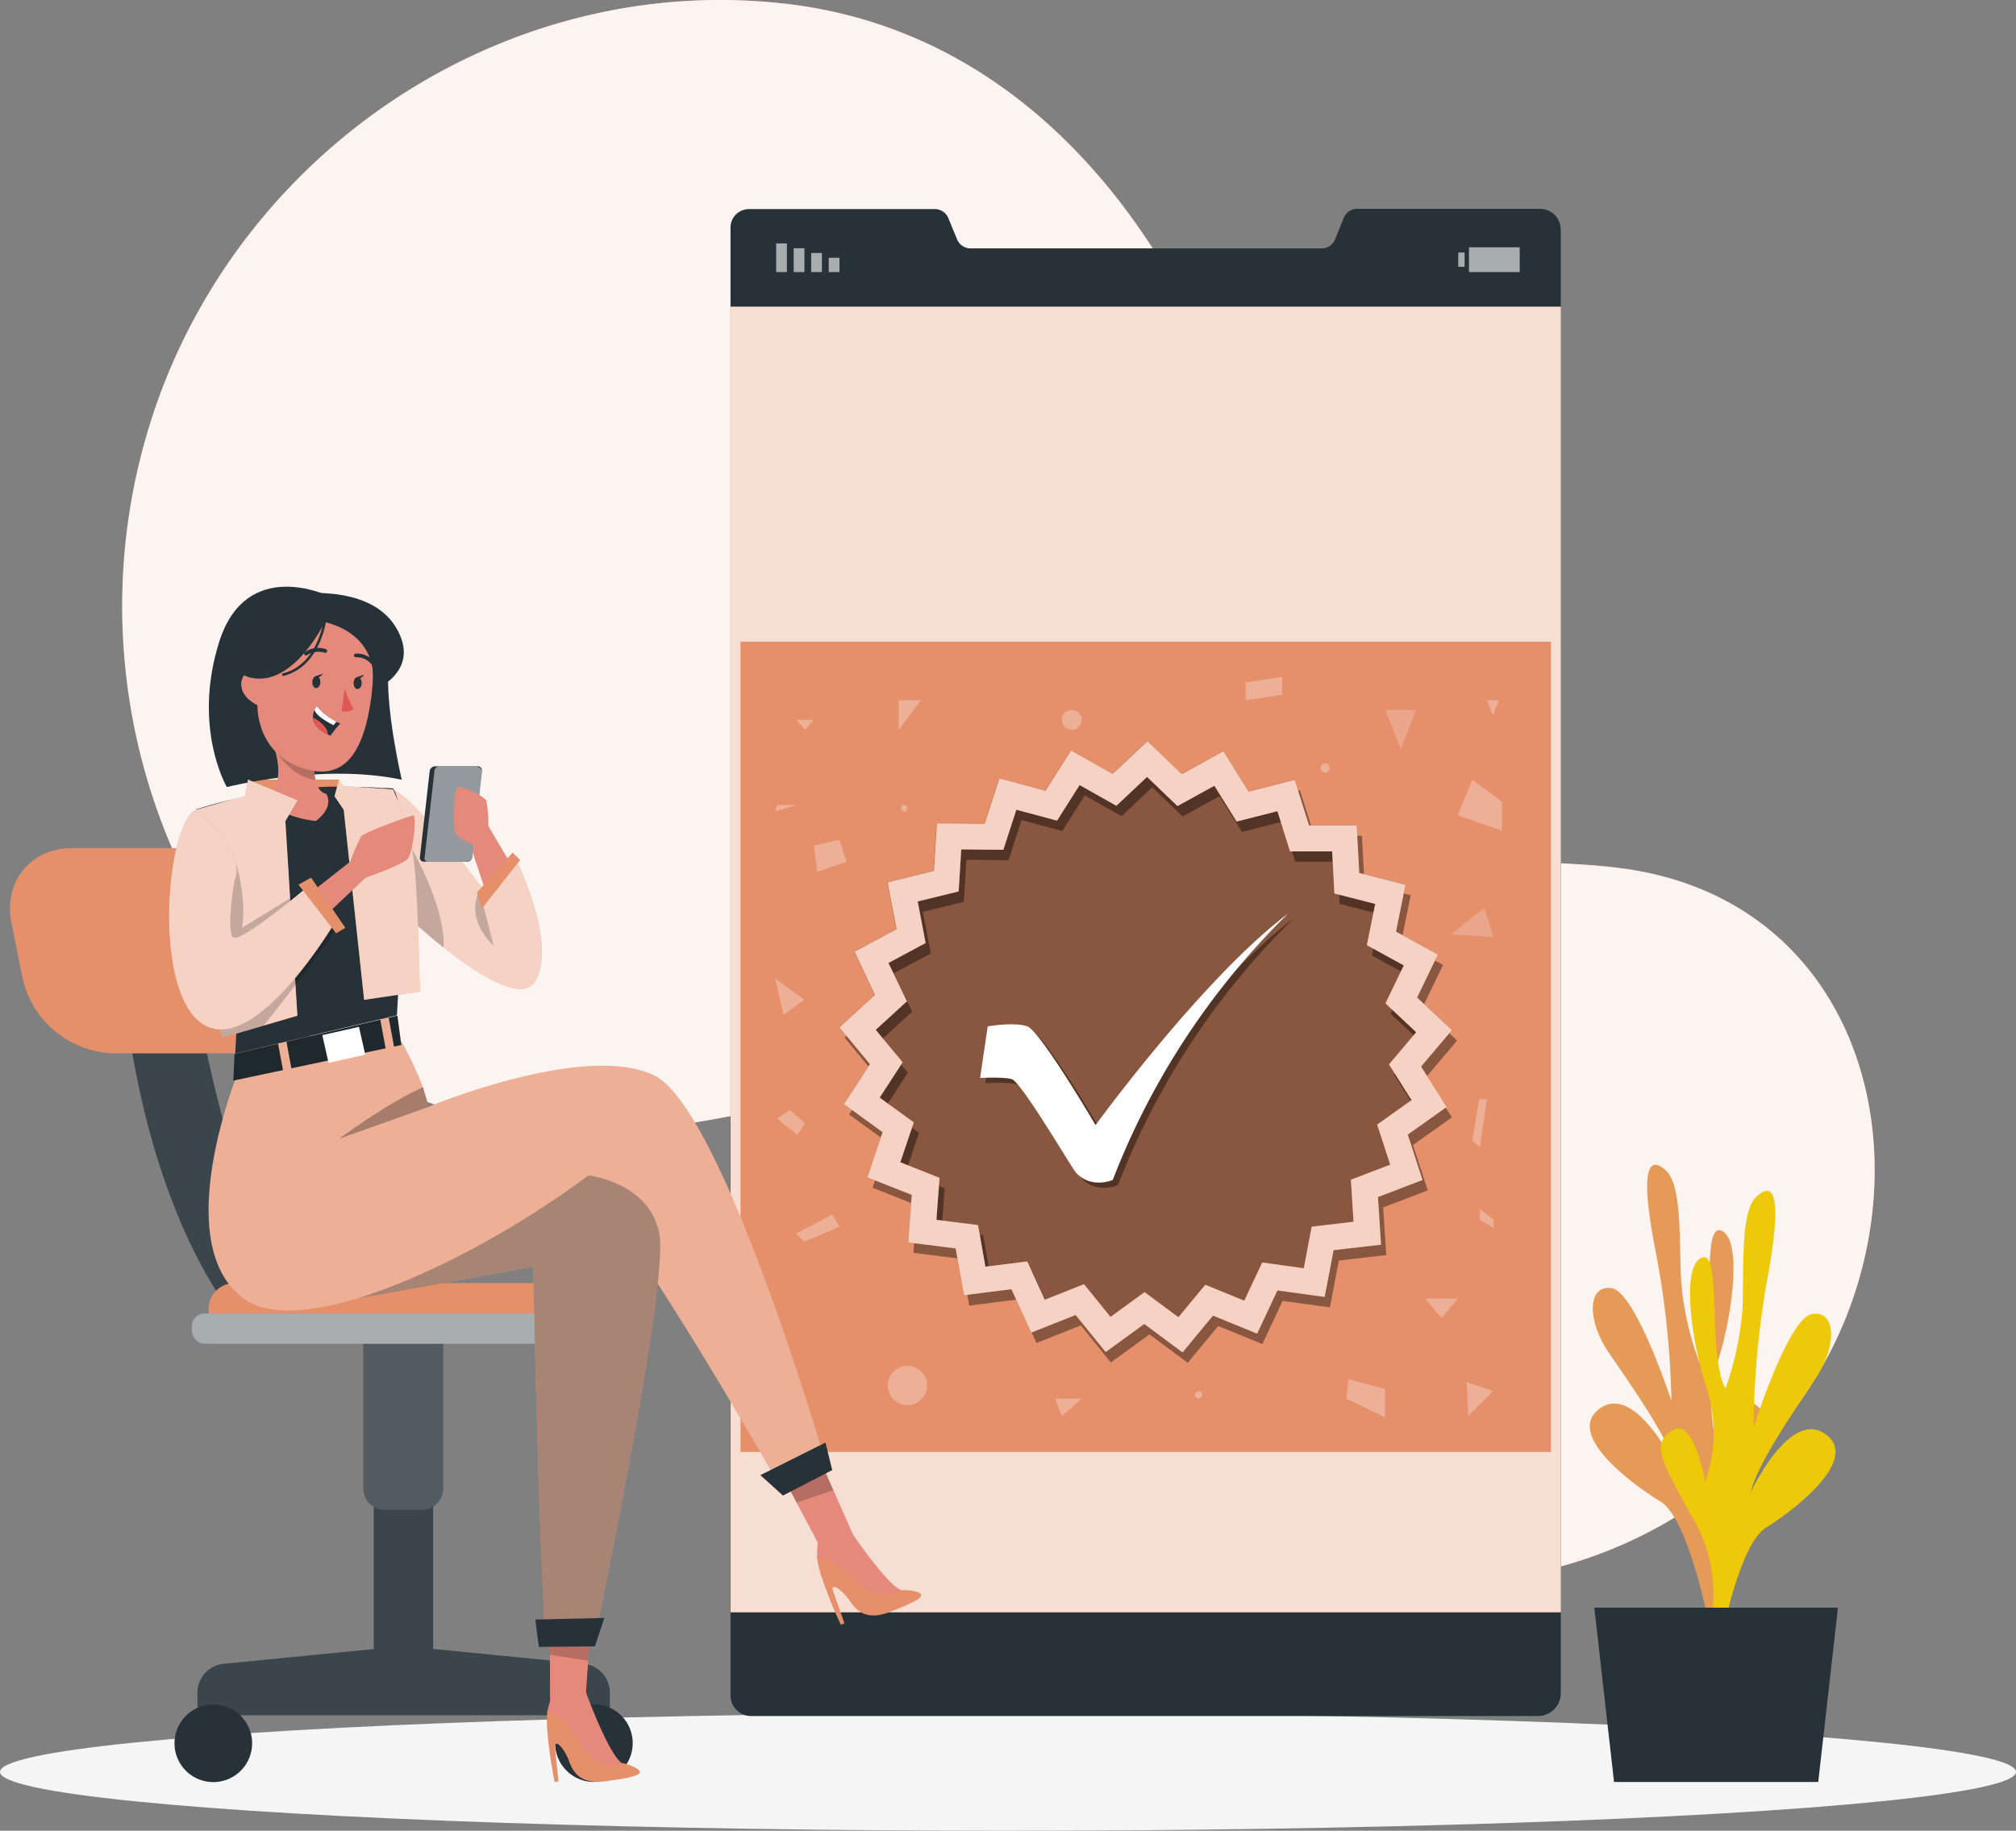 <svg xmlns="http://www.w3.org/2000/svg" width="329.985" height="299.716" viewBox="0 0 329.985 299.716">
  <rect x="0" y="0" width="329.985" height="299.716" fill="#808080" stroke="none"/>
  <g id="Group_409" data-name="Group 409" transform="translate(-50.007 -229.247)">
    <g id="Verified-rafiki" transform="translate(-6.103 153.896)">
      <g id="freepik--background-simple--inject-20" transform="translate(76.118 75.351)">
        <path id="Path_5252" data-name="Path 5252" d="M187.658,75.9c37.051,4.017,61.422,33.077,73.54,66.375,8.348,22.9,5.667,53.959,28.822,68.587,11.258,7.106,24.78,4.816,37.264,6.978,37.5,6.5,47.883,47.526,32,78.654-18.721,36.7-68.46,49.764-102.039,25.716-11.718-8.4-20.934-19.9-28.328-32.277-13.675-22.882-22.048-37.17-51.509-31.528-32.192,6.161-64.358-1.7-82.756-31.017a100.209,100.209,0,0,1-8.62-88.074C101.652,98.028,143.621,71.1,187.658,75.9Z" transform="translate(-79.622 -75.351)" fill="#e58f6b"/>
        <path id="Path_5253" data-name="Path 5253" d="M187.658,75.9c37.051,4.017,61.422,33.077,73.54,66.375,8.348,22.9,5.667,53.959,28.822,68.587,11.258,7.106,24.78,4.816,37.264,6.978,37.5,6.5,47.883,47.526,32,78.654-18.721,36.7-68.46,49.764-102.039,25.716-11.718-8.4-20.934-19.9-28.328-32.277-13.675-22.882-22.048-37.17-51.509-31.528-32.192,6.161-64.358-1.7-82.756-31.017a100.209,100.209,0,0,1-8.62-88.074C101.652,98.028,143.621,71.1,187.658,75.9Z" transform="translate(-79.622 -75.351)" fill="#fff" opacity="0.9"/>
      </g>
      <g id="freepik--Shadow--inject-20" transform="translate(56.11 355.801)">
        <ellipse id="freepik--path--inject-20" cx="164.993" cy="9.633" rx="164.993" ry="9.633" fill="#f5f5f5"/>
      </g>
      <g id="freepik--Device--inject-20" transform="translate(175.684 109.542)">
        <path id="Path_5254" data-name="Path 5254" d="M332.528,119.019v239.52a3.736,3.736,0,0,1-3.8,3.736h-128.7a3.353,3.353,0,0,1-3.4-3.4V118.713a3.021,3.021,0,0,1,2.91-3.14h30.592a2.374,2.374,0,0,1,2.17,1.523l1.4,3.4a2.374,2.374,0,0,0,2.178,1.506h57.533a2.357,2.357,0,0,0,2.17-1.481l1.4-3.463a2.383,2.383,0,0,1,2.17-1.532h30.073a3.4,3.4,0,0,1,3.293,3.489Z" transform="translate(-196.627 -115.53)" fill="#263238"/>
        <rect id="Rectangle_1287" data-name="Rectangle 1287" width="135.89" height="213.735" transform="translate(0.019 16.024)" fill="#e58f6b"/>
        <rect id="Rectangle_1288" data-name="Rectangle 1288" width="135.89" height="213.735" transform="translate(0.019 16.024)" fill="#fff" opacity="0.7" style="isolation: isolate"/>
        <rect id="Rectangle_1289" data-name="Rectangle 1289" width="1.761" height="2.34" transform="translate(17.83 10.348) rotate(180)" fill="#fff" opacity="0.6" style="isolation: isolate"/>
        <rect id="Rectangle_1290" data-name="Rectangle 1290" width="1.761" height="3.123" transform="translate(14.962 10.348) rotate(180)" fill="#fff" opacity="0.6" style="isolation: isolate"/>
        <rect id="Rectangle_1291" data-name="Rectangle 1291" width="1.761" height="3.906" transform="translate(12.095 10.348) rotate(180)" fill="#fff" opacity="0.6" style="isolation: isolate"/>
        <rect id="Rectangle_1292" data-name="Rectangle 1292" width="1.761" height="4.689" transform="translate(9.227 10.348) rotate(180)" fill="#fff" opacity="0.6" style="isolation: isolate"/>
        <rect id="Rectangle_1293" data-name="Rectangle 1293" width="1.038" height="2.34" transform="translate(119.12 7.148)" fill="#fff" opacity="0.6" style="isolation: isolate"/>
        <rect id="Rectangle_1294" data-name="Rectangle 1294" width="8.305" height="4.059" transform="translate(129.178 10.348) rotate(180)" fill="#fff" opacity="0.6" style="isolation: isolate"/>
        <rect id="Rectangle_1295" data-name="Rectangle 1295" width="132.648" height="132.648" transform="translate(1.636 70.859)" fill="#e58f6b"/>
        <g id="Group_384" data-name="Group 384" transform="translate(7.321 76.637)" opacity="0.3" style="isolation: isolate">
          <path id="Path_5261" data-name="Path 5261" d="M322.6,211.92h5.021l-2.51,6.51Z" transform="translate(-222.723 -206.533)" fill="#fff" opacity="0.7" style="isolation: isolate"/>
          <path id="Path_5262" data-name="Path 5262" d="M340.658,250l1.523,4.782-6.961-.425Z" transform="translate(-224.604 -212.209)" fill="#fff" opacity="0.7" style="isolation: isolate"/>
          <path id="Path_5263" data-name="Path 5263" d="M338.893,225.34l-2.383,5.846,7.242,2.527v-4.731Z" transform="translate(-224.796 -208.534)" fill="#fff"/>
          <path id="Path_5264" data-name="Path 5264" d="M228.97,210.08h3.685L228.97,214.9Z" transform="translate(-208.768 -206.259)" fill="#fff"/>
          <path id="Path_5265" data-name="Path 5265" d="M212.69,237.863l4.17-.953,1.166,3.583-4.808,1.676Z" transform="translate(-206.342 -210.258)" fill="#fff"/>
          <circle id="Ellipse_37" data-name="Ellipse 37" cx="1.625" cy="1.625" r="1.625" transform="translate(46.913 5.395)" fill="#fff"/>
          <path id="Path_5266" data-name="Path 5266" d="M233.31,341.345a3.217,3.217,0,1,1-.939-2.28,3.225,3.225,0,0,1,.939,2.28Z" transform="translate(-208.454 -225.342)" fill="#fff"/>
          <path id="Path_5267" data-name="Path 5267" d="M215.16,308.98,216.351,311l-5.761,2.468-1.31-1.345Z" transform="translate(-205.834 -220.999)" fill="#fff"/>
          <path id="Path_5268" data-name="Path 5268" d="M260.163,347.281l-1.123-2.851h4.382Z" transform="translate(-213.25 -226.283)" fill="#fff"/>
          <path id="Path_5269" data-name="Path 5269" d="M315.07,343.874l.34-3.174,6.008,1.583v4.638Z" transform="translate(-221.601 -225.727)" fill="#fff"/>
          <path id="Path_5270" data-name="Path 5270" d="M330.24,325.2h5.37l-2.681,3.174Z" transform="translate(-223.862 -223.417)" fill="#fff"/>
          <path id="Path_5271" data-name="Path 5271" d="M340.425,286.82l-1.115,6.74,1.234,1.123,1.157-7.863Z" transform="translate(-225.213 -217.697)" fill="#fff"/>
          <path id="Path_5272" data-name="Path 5272" d="M205.23,263.62l4.757,3.455-3.4,2.5Z" transform="translate(-205.23 -214.239)" fill="#fff"/>
          <circle id="Ellipse_38" data-name="Ellipse 38" cx="0.536" cy="0.536" r="0.536" transform="translate(20.568 20.959)" fill="#fff"/>
          <circle id="Ellipse_39" data-name="Ellipse 39" cx="0.749" cy="0.749" r="0.749" transform="translate(89.249 14.143)" fill="#fff"/>
          <path id="Path_5273" data-name="Path 5273" d="M287.158,343.6a.6.6,0,1,1-.6-.6.6.6,0,0,1,.6.6Z" transform="translate(-217.261 -226.07)" fill="#fff"/>
          <path id="Path_5274" data-name="Path 5274" d="M295.7,206.492l5.991-.9v2.919l-5.991.9Z" transform="translate(-218.714 -205.59)" fill="#fff"/>
          <path id="Path_5275" data-name="Path 5275" d="M342.12,210.08h1.966l-.987,2.408Z" transform="translate(-225.632 -206.259)" fill="#fff"/>
          <path id="Path_5276" data-name="Path 5276" d="M209.28,213.84h2.9l-1.455,1.625Z" transform="translate(-205.834 -206.82)" fill="#fff"/>
          <path id="Path_5277" data-name="Path 5277" d="M338.5,346.8l-.281-5.582,4.3,1.515Z" transform="translate(-225.051 -225.804)" fill="#fff"/>
          <path id="Path_5278" data-name="Path 5278" d="M343.007,309.716l-2.247-1.8v1.8l2.247,1.353Z" transform="translate(-225.429 -220.841)" fill="#fff"/>
          <path id="Path_5279" data-name="Path 5279" d="M207.656,288.93l2.519,2.136-1.259,1.906L205.58,290.3Z" transform="translate(-205.282 -218.011)" fill="#fff"/>
          <path id="Path_5280" data-name="Path 5280" d="M205.528,230.22h3.149l-3.446,1.072Z" transform="translate(-205.23 -209.261)" fill="#fff"/>
        </g>
        <path id="Path_5281" data-name="Path 5281" d="M262.248,223.293l5.693-5.353,5.633,5.4,6.842-3.77,4.119,6.637,7.565-1.94,2.332,7.446h7.812l.417,7.795,7.565,1.94-1.549,7.659,6.85,3.761-3.4,7.029,5.693,5.344-5.038,5.965,4.187,6.595-6.365,4.527,2.417,7.42-7.284,2.8.494,7.795-7.761.9-1.455,7.676-7.744-1.064-3.319,7.072-7.233-2.953L273.745,318l-6.272-4.655-6.314,4.6-4.919-6.067-7.259,2.876-3.251-7.1-7.744.979-1.387-7.684-7.752-.979.57-7.786-7.259-2.868,2.485-7.4-6.323-4.587,4.255-6.552-4.987-6.016,5.752-5.284-3.327-7.071,6.884-3.693-1.472-7.667,7.582-1.864.485-7.795,7.812.077,2.408-7.429,7.548,2.017,4.178-6.595Z" transform="translate(-199.751 -130.793)" fill="#e58f6b"/>
        <path id="Path_5282" data-name="Path 5282" d="M313.787,273.212l5.038-5.957-5.693-5.344,3.4-7.029-6.85-3.761,1.549-7.659-7.565-1.94-.417-7.795H295.44l-2.332-7.446-7.565,1.94-4.119-6.637-6.808,3.77-5.633-5.4-5.693,5.353-6.808-3.838-4.178,6.6-7.548-2.025-2.408,7.429-7.812-.077-.485,7.795-7.582,1.864,1.472,7.659-6.884,3.693,3.327,7.071-5.8,5.319,4.987,6.016-4.255,6.552,6.323,4.587-2.485,7.4,7.259,2.868-.57,7.786,7.752.979,1.379,7.659,7.752-.979,3.251,7.1,7.259-2.876,4.919,6.067,6.314-4.6,6.272,4.655,4.978-6.025,7.233,2.953,3.319-7.071,7.735,1.064,1.464-7.659,7.761-.9-.5-7.795,7.293-2.8-2.417-7.429,6.365-4.519Zm-1.566,5.5-5.625,4,2.136,6.561-6.442,2.468.442,6.884-6.859.8-1.285,6.808-6.808-.936-2.936,6.246-6.382-2.6-4.4,5.31-5.54-4.11-5.574,4.059-4.34-5.361-6.416,2.553-2.868-6.272-6.85.851-1.217-6.808-6.808-.851.511-6.876-6.416-2.553,2.2-6.535-5.582-4.051,3.761-5.786-4.408-5.31,5.106-4.672-3.021-6.28,6.084-3.259-1.3-6.808,6.706-1.642.425-6.884,6.893.068,2.127-6.561,6.663,1.787,3.693-5.829,6.016,3.4,5.021-4.731,4.978,4.774,6.042-3.327,3.642,5.863,6.68-1.7,2.059,6.586h6.9l.366,6.893,6.68,1.7-1.362,6.757,6.042,3.319-3,6.212,5.029,4.723-4.451,5.267Z" transform="translate(-199.9 -131.093)" opacity="0.4" style="isolation: isolate"/>
        <path id="Path_5283" data-name="Path 5283" d="M262.248,223.293l5.693-5.353,5.633,5.4,6.842-3.77,4.119,6.637,7.565-1.94,2.332,7.446h7.812l.417,7.795,7.565,1.94-1.549,7.659,6.85,3.761-3.4,7.029,5.693,5.344-5.038,5.965,4.187,6.595-6.365,4.527,2.417,7.42-7.284,2.8.494,7.795-7.761.9-1.455,7.676-7.744-1.064-3.319,7.072-7.233-2.953L273.745,318l-6.272-4.655-6.314,4.6-4.919-6.067-7.259,2.876-3.251-7.1-7.744.979-1.387-7.684-7.752-.979.57-7.786-7.259-2.868,2.485-7.4-6.323-4.587,4.255-6.552-4.987-6.016,5.752-5.284-3.327-7.071,6.884-3.693-1.472-7.667,7.582-1.864.485-7.795,7.812.077,2.408-7.429,7.548,2.017,4.178-6.595Z" transform="translate(-199.751 -130.793)" opacity="0.4" style="isolation: isolate"/>
        <path id="Path_5284" data-name="Path 5284" d="M312.787,271.212l5.038-5.957-5.693-5.344,3.4-7.029-6.85-3.761,1.549-7.659-7.565-1.94-.417-7.795H294.44l-2.332-7.446-7.565,1.94-4.119-6.637-6.808,3.77-5.633-5.4-5.693,5.353-6.808-3.838-4.178,6.6-7.548-2.025-2.408,7.429-7.812-.077-.485,7.795-7.582,1.864,1.472,7.659-6.884,3.693,3.327,7.071-5.8,5.319,4.987,6.016-4.255,6.552,6.323,4.587-2.485,7.4,7.259,2.868-.57,7.786,7.752.979,1.379,7.659,7.752-.979,3.251,7.1,7.259-2.876,4.919,6.067,6.314-4.6,6.272,4.655,4.978-6.025,7.233,2.953,3.319-7.071,7.735,1.064,1.464-7.659,7.761-.9-.5-7.795,7.293-2.8-2.417-7.429,6.365-4.519Zm-1.566,5.5-5.625,4,2.136,6.561-6.442,2.468.442,6.884-6.859.8-1.285,6.808-6.808-.936-2.936,6.246-6.382-2.6-4.4,5.31-5.54-4.11-5.574,4.059-4.34-5.361-6.416,2.553-2.868-6.272-6.85.851-1.217-6.808-6.808-.851.511-6.876-6.416-2.553,2.2-6.535-5.582-4.051,3.761-5.786-4.408-5.31,5.106-4.672-3.021-6.28,6.084-3.259-1.3-6.808,6.706-1.642.425-6.884,6.893.068,2.127-6.561,6.663,1.787,3.693-5.829,6.016,3.4,5.021-4.731,4.978,4.774,6.042-3.327,3.642,5.863,6.68-1.7,2.059,6.586h6.9l.366,6.893,6.68,1.7-1.362,6.757,6.042,3.319-3,6.212,5.029,4.723-4.451,5.267Z" transform="translate(-199.751 -130.795)" fill="#e58f6b"/>
        <path id="Path_5285" data-name="Path 5285" d="M312.787,271.212l5.038-5.957-5.693-5.344,3.4-7.029-6.85-3.761,1.549-7.659-7.565-1.94-.417-7.795H294.44l-2.332-7.446-7.565,1.94-4.119-6.637-6.808,3.77-5.633-5.4-5.693,5.353-6.808-3.838-4.178,6.6-7.548-2.025-2.408,7.429-7.812-.077-.485,7.795-7.582,1.864,1.472,7.659-6.884,3.693,3.327,7.071-5.8,5.319,4.987,6.016-4.255,6.552,6.323,4.587-2.485,7.4,7.259,2.868-.57,7.786,7.752.979,1.379,7.659,7.752-.979,3.251,7.1,7.259-2.876,4.919,6.067,6.314-4.6,6.272,4.655,4.978-6.025,7.233,2.953,3.319-7.071,7.735,1.064,1.464-7.659,7.761-.9-.5-7.795,7.293-2.8-2.417-7.429,6.365-4.519Zm-1.566,5.5-5.625,4,2.136,6.561-6.442,2.468.442,6.884-6.859.8-1.285,6.808-6.808-.936-2.936,6.246-6.382-2.6-4.4,5.31-5.54-4.11-5.574,4.059-4.34-5.361-6.416,2.553-2.868-6.272-6.85.851-1.217-6.808-6.808-.851.511-6.876-6.416-2.553,2.2-6.535-5.582-4.051,3.761-5.786-4.408-5.31,5.106-4.672-3.021-6.28,6.084-3.259-1.3-6.808,6.706-1.642.425-6.884,6.893.068,2.127-6.561,6.663,1.787,3.693-5.829,6.016,3.4,5.021-4.731,4.978,4.774,6.042-3.327,3.642,5.863,6.68-1.7,2.059,6.586h6.9l.366,6.893,6.68,1.7-1.362,6.757,6.042,3.319-3,6.212,5.029,4.723-4.451,5.267Z" transform="translate(-199.751 -130.795)" fill="#fff" opacity="0.6" style="isolation: isolate"/>
        <path id="Path_5286" data-name="Path 5286" d="M246.881,270.571s4.34-.749,6.476,0S264.53,286.74,264.53,286.74s17.53-24.116,31.545-34.66a122.951,122.951,0,0,0-28.728,43.629s-3.549,1.566-6.059-1.234c-.723-.851-8.867-14.73-10.441-15.249-1.234-.417-5.216-.213-5.216-.213Z" transform="translate(-203.931 -135.881)" opacity="0.4" style="isolation: isolate"/>
        <path id="Path_5287" data-name="Path 5287" d="M245.881,269.571s4.34-.749,6.476,0S263.53,285.74,263.53,285.74s17.53-24.116,31.545-34.66a122.951,122.951,0,0,0-28.728,43.629s-3.549,1.566-6.059-1.234c-.723-.851-8.867-14.73-10.441-15.249-1.234-.417-5.216-.213-5.216-.213Z" transform="translate(-203.781 -135.732)" fill="#fff"/>
      </g>
      <g id="freepik--Plant--inject-20" transform="translate(316.334 266.041)">
        <path id="Path_5316" data-name="Path 5316" d="M384.18,375.269s-4.961-10.816.706-21.478,7.3-13.173,3.693-15.36-5.267,8.51-5.267,8.51a24.051,24.051,0,0,1-.528-15.087c2.519-7.71,4.085-20.278.655-21.631s-.655,15.675-3.634,21.478a49.868,49.868,0,0,1-2.91-12.654c-.417-6.195.23-16.092-2.485-18.628s-4.442-.783-1.779,12.892A142.664,142.664,0,0,1,375.27,338.1s-5.88-17.938-9.829-18.457-3.94,5.284-.562,10.322,9.9,14.066,10.969,18.721c0,0-6.459-13.5-12.271-9.361s5.055,12.288,9.9,15.241,8.212,21.41,8.212,21.41Z" transform="translate(-361.91 -299.439)" fill="#e58f6b"/>
        <path id="Path_5317" data-name="Path 5317" d="M384.18,375.269s-4.961-10.816.706-21.478,7.3-13.173,3.693-15.36-5.267,8.51-5.267,8.51a24.051,24.051,0,0,1-.528-15.087c2.519-7.71,4.085-20.278.655-21.631s-.655,15.675-3.634,21.478a49.868,49.868,0,0,1-2.91-12.654c-.417-6.195.23-16.092-2.485-18.628s-4.442-.783-1.779,12.892A142.664,142.664,0,0,1,375.27,338.1s-5.88-17.938-9.829-18.457-3.94,5.284-.562,10.322,9.9,14.066,10.969,18.721c0,0-6.459-13.5-12.271-9.361s5.055,12.288,9.9,15.241,8.212,21.41,8.212,21.41Z" transform="translate(-361.91 -299.439)" fill="#edc909" opacity="0.2" style="isolation: isolate"/>
        <path id="Path_5318" data-name="Path 5318" d="M382.3,380.46s4.825-10.892-.97-21.47-7.463-13.062-3.872-15.317,5.37,8.45,5.37,8.45a24.116,24.116,0,0,0,.349-15.1c-2.6-7.676-4.331-20.219-.919-21.614s.851,15.666,3.889,21.419a50.079,50.079,0,0,0,2.766-12.7c.332-6.2-.425-16.083,2.255-18.662s4.434-.851,1.932,12.867a143.4,143.4,0,0,0-2.34,24.873s5.667-18.023,9.607-18.6,4.008,5.225.689,10.314-9.735,14.211-10.748,18.866c0,0,6.3-13.615,12.152-9.539s-4.9,12.364-9.709,15.377-7.948,21.538-7.948,21.538Z" transform="translate(-363.947 -300.188)" fill="#edc909"/>
        <path id="Path_5319" data-name="Path 5319" d="M402.656,384.64H362.78l3.225,28.541h33.426Z" transform="translate(-362.04 -312.137)" fill="#263238"/>
      </g>
      <g id="freepik--Character--inject-20" transform="translate(57.745 171.4)">
        <path id="Path_5320" data-name="Path 5320" d="M98.4,389.727l24.55-2.408V357.11h9.718V387.3l24.618,2.425a4.765,4.765,0,0,1,4.306,4.748v3.685H94.09v-3.7A4.765,4.765,0,0,1,98.4,389.727Z" transform="translate(-63.405 -213.393)" fill="#263238"/>
        <path id="Path_5321" data-name="Path 5321" d="M98.4,389.727l24.55-2.408V357.11h9.718V387.3l24.618,2.425a4.765,4.765,0,0,1,4.306,4.748v3.685H94.09v-3.7A4.765,4.765,0,0,1,98.4,389.727Z" transform="translate(-63.405 -213.393)" fill="#fff" opacity="0.1" style="isolation: isolate"/>
        <circle id="Ellipse_40" data-name="Ellipse 40" cx="6.357" cy="6.357" r="6.357" transform="translate(88.283 184.065) rotate(-9.22)" fill="#263238"/>
        <circle id="Ellipse_41" data-name="Ellipse 41" cx="6.357" cy="6.357" r="6.357" transform="translate(25.986 194.604) rotate(-80.78)" fill="#263238"/>
        <path id="Path_5322" data-name="Path 5322" d="M3.514,0H9.548a3.514,3.514,0,0,1,3.514,3.514V30.686H0V3.514A3.514,3.514,0,0,1,3.514,0Z" transform="translate(70.901 151.129) rotate(180)" fill="#263238"/>
        <path id="Path_5323" data-name="Path 5323" d="M3.514,0H9.548a3.514,3.514,0,0,1,3.514,3.514V30.686H0V3.514A3.514,3.514,0,0,1,3.514,0Z" transform="translate(70.901 151.129) rotate(180)" fill="#fff" opacity="0.2" style="isolation: isolate"/>
        <path id="Path_5324" data-name="Path 5324" d="M91.743,267.14s7.276,45.45,21.64,53.279h-14.6S84.357,304.931,80,267.14Z" transform="translate(-61.305 -199.984)" fill="#263238"/>
        <path id="Path_5325" data-name="Path 5325" d="M91.743,267.14s7.276,45.45,21.64,53.279h-14.6S84.357,304.931,80,267.14Z" transform="translate(-61.305 -199.984)" fill="#fff" opacity="0.1" style="isolation: isolate"/>
        <path id="Path_5326" data-name="Path 5326" d="M100.485,322.2h56.946a4.255,4.255,0,0,1,4.255,4.255v5.693H96.23v-5.693A4.255,4.255,0,0,1,100.485,322.2Z" transform="translate(-63.724 -208.19)" fill="#e58f6b"/>
        <rect id="Rectangle_1296" data-name="Rectangle 1296" width="70.91" height="4.97" rx="2.01" transform="translate(29.774 118.98)" fill="#263238"/>
        <rect id="Rectangle_1297" data-name="Rectangle 1297" width="70.91" height="4.97" rx="2.01" transform="translate(29.774 118.98)" fill="#fff" opacity="0.6" style="isolation: isolate"/>
        <path id="Path_5327" data-name="Path 5327" d="M74.956,272.114h23.4c6.808,0,11.309-5.5,9.939-12.279l-1.787-9.054A15.814,15.814,0,0,0,91.635,238.51H68.216c-6.808,0-11.309,5.5-9.939,12.271l1.813,9.054A15.8,15.8,0,0,0,74.956,272.114Z" transform="translate(-58.031 -195.717)" fill="#e58f6b"/>
        <path id="Path_5328" data-name="Path 5328" d="M103.81,225.34h14.909l1.37,8.893-13.258,2.315Z" transform="translate(-64.854 -193.754)" fill="#e58f6b"/>
        <path id="Path_5329" data-name="Path 5329" d="M217.926,367.827l-5.353,2.093-3.846-7.259-3.5-6.595,5.931-3.557,3.583,8.1Z" transform="translate(-79.97 -212.707)" fill="#e4897b"/>
        <path id="Path_5330" data-name="Path 5330" d="M214.744,360.611l-6.016,2.051-3.5-6.595,5.931-3.557Z" transform="translate(-79.97 -212.707)" opacity="0.2" style="isolation: isolate"/>
        <path id="Path_5331" data-name="Path 5331" d="M197.394,344.987l-7.284,3.931S162.6,300.55,158.369,300.949s-44.361,25.954-56.6,16.483-.332-37.876-.332-37.876,23.912-9.088,26.661-3.531a66,66,0,0,1,3.217,6.944c.536,1.7.945,3.208.945,3.208h0c.774-.315,25.776-10.569,36.94-5.106C180.554,286.713,197.394,344.987,197.394,344.987Z" transform="translate(-63.727 -201.04)" fill="#e58f6b"/>
        <path id="Path_5332" data-name="Path 5332" d="M197.394,344.987l-7.284,3.931S162.6,300.55,158.369,300.949s-44.361,25.954-56.6,16.483-.332-37.876-.332-37.876,23.912-9.088,26.661-3.531a66,66,0,0,1,3.217,6.944c.536,1.7.945,3.208.945,3.208h0c.774-.315,25.776-10.569,36.94-5.106C180.554,286.713,197.394,344.987,197.394,344.987Z" transform="translate(-63.727 -201.04)" fill="#fff" opacity="0.3" style="isolation: isolate"/>
        <path id="Path_5333" data-name="Path 5333" d="M167.624,400.853l-5.71-.655-.026-8.05-.009-7.395,6.9-.323-.613,8.7Z" transform="translate(-73.509 -217.465)" fill="#e4897b"/>
        <path id="Path_5334" data-name="Path 5334" d="M168.15,393.313l-6.28-1v-7.463l6.9-.366Z" transform="translate(-73.507 -217.472)" opacity="0.2" style="isolation: isolate"/>
        <path id="Path_5335" data-name="Path 5335" d="M202.37,358.215l10.654-5.336,1.106,4.51-8.067,4.161Z" transform="translate(-79.544 -212.763)" fill="#263238"/>
        <path id="Path_5336" data-name="Path 5336" d="M125,321.6s1.753-.2,28.66-5.182c0,0,.613,34.421,1.889,60.069l8.288.272s11.913-56.946,10.492-65.524-11.633-9.76-11.633-9.76S144.9,315.256,125,321.6Z" transform="translate(-68.012 -205.1)" fill="#e58f6b"/>
        <path id="Path_5337" data-name="Path 5337" d="M125,321.6s1.753-.2,28.66-5.182c0,0,.613,34.421,1.889,60.069l8.288.272s11.913-56.946,10.492-65.524-11.633-9.76-11.633-9.76S144.9,315.256,125,321.6Z" transform="translate(-68.012 -205.1)" fill="#fff" opacity="0.4" style="isolation: isolate"/>
        <path id="Path_5338" data-name="Path 5338" d="M125,321.6s1.753-.2,28.66-5.182c0,0,.613,34.421,1.889,60.069l8.288.272s11.913-56.946,10.492-65.524-11.633-9.76-11.633-9.76S144.9,315.256,125,321.6Z" transform="translate(-68.012 -205.1)" opacity="0.3" style="isolation: isolate"/>
        <path id="Path_5339" data-name="Path 5339" d="M159.07,386.884l11.3-.264-1.54,4.655-9.173.085Z" transform="translate(-73.09 -217.791)" fill="#263238"/>
        <path id="Path_5340" data-name="Path 5340" d="M136,287.738l-14.671,5.225s7.718-5.761,13.726-8.433C135.592,286.266,136,287.738,136,287.738Z" transform="translate(-67.465 -202.576)" opacity="0.3" style="isolation: isolate"/>
        <path id="Path_5341" data-name="Path 5341" d="M101.2,277.02l-.213,4.357,27.495-5.829-.638-4.808Z" transform="translate(-64.434 -200.52)" fill="#263238"/>
        <path id="Path_5342" data-name="Path 5342" d="M101.2,277.02l-.213,4.357,27.495-5.829-.638-4.808Z" transform="translate(-64.434 -200.52)" opacity="0.2" style="isolation: isolate"/>
        <rect id="Rectangle_1298" data-name="Rectangle 1298" width="1.396" height="7.088" transform="translate(43.752 74.088) rotate(-10.51)" fill="#e58f6b"/>
        <rect id="Rectangle_1299" data-name="Rectangle 1299" width="6.152" height="4.663" transform="matrix(0.976, -0.22, 0.22, 0.976, 51.12, 73.415)" fill="#fff"/>
        <rect id="Rectangle_1300" data-name="Rectangle 1300" width="1.396" height="7.088" transform="matrix(0.983, -0.182, 0.182, 0.983, 60.451, 69.974)" fill="#e58f6b"/>
        <rect id="Rectangle_1301" data-name="Rectangle 1301" width="1.396" height="7.088" transform="translate(43.752 74.088) rotate(-10.51)" fill="#fff" opacity="0.3" style="isolation: isolate"/>
        <rect id="Rectangle_1302" data-name="Rectangle 1302" width="1.396" height="7.088" transform="matrix(0.983, -0.182, 0.182, 0.983, 60.451, 69.974)" fill="#fff" opacity="0.3" style="isolation: isolate"/>
        <path id="Path_5343" data-name="Path 5343" d="M229.765,380.149a7.59,7.59,0,0,0-2.766-.315h0s-3.446-1.438-7.659-8.314l-3.566.468a2.961,2.961,0,0,0-2.459,2.34,1.42,1.42,0,0,0,0,.5,19.58,19.58,0,0,0,.621,2.553,72.506,72.506,0,0,0,3.234,8.1l.587-.238-1.83-5.165c-.613-1.753,1.523-.272,2.655,1.43s2.732,3.344,6.544,1.906C229.561,381.689,231.314,380.77,229.765,380.149Z" transform="translate(-81.172 -215.541)" fill="#e58f6b"/>
        <path id="Path_5344" data-name="Path 5344" d="M218.471,369.38s5.727,8.688,8.51,10.135c0,0-3.149,2.553-7.352-1.549-5.429-5.25-6.331-3.455-6.331-3.455a16.43,16.43,0,0,1,.145-3.08C213.892,369.44,218.471,369.38,218.471,369.38Z" transform="translate(-81.169 -215.222)" fill="#e4897b"/>
        <path id="Path_5345" data-name="Path 5345" d="M176.083,413.66a7.8,7.8,0,0,0-2.612-.961h0s-3.012-2.221-5.438-9.88l-3.574-.391a2.953,2.953,0,0,0-2.953,1.7,1.616,1.616,0,0,0-.153.485,20.422,20.422,0,0,0,0,2.6,72.706,72.706,0,0,0,1.225,8.629l.621-.094-.553-5.446c-.179-1.855,1.549.094,2.247,2.017s1.855,3.9,5.9,3.4C175.513,415.107,177.436,414.631,176.083,413.66Z" transform="translate(-73.424 -220.145)" fill="#e58f6b"/>
        <path id="Path_5346" data-name="Path 5346" d="M167.583,400.5s3.506,9.8,5.889,11.871c0,0-3.659,1.7-6.808-3.242-4.034-6.4-5.344-4.859-5.344-4.859a16.724,16.724,0,0,1,.851-2.961C163.124,399.47,167.583,400.5,167.583,400.5Z" transform="translate(-73.425 -219.817)" fill="#e4897b"/>
        <path id="Path_5347" data-name="Path 5347" d="M115.844,189.735s-13.437-6.527-17.87,7.531,1.251,23.759,1.251,23.759,15.547-3.982,28.635-1.2c0,0-2.825-11.982-2.144-18.857S115.844,189.735,115.844,189.735Z" transform="translate(-63.732 -188.222)" fill="#263238"/>
        <path id="Path_5348" data-name="Path 5348" d="M131.59,227.39c2.953.128,15.317,16.747,15.317,16.747l4.6-5.957s7.08,13.76,3.574,20.312S133.1,247.141,133.1,247.141Z" transform="translate(-68.994 -194.06)" fill="#e58f6b"/>
        <path id="Path_5349" data-name="Path 5349" d="M131.58,227.39l1.208,13.283.306,6.476s3.038,2.944,6.876,6.008c5.642,4.5,13.011,9.25,15.1,5.353,3.506-6.544-3.583-20.312-3.583-20.312l-4.587,5.957V244.1C146.182,243.082,134.439,227.518,131.58,227.39Z" transform="translate(-68.993 -194.06)" fill="#fff" opacity="0.6" style="isolation: isolate"/>
        <path id="Path_5350" data-name="Path 5350" d="M133,241.84l.306,6.476s3.038,2.944,6.876,6.008c.366-7.778-6.876-19.1-6.876-19.1Z" transform="translate(-69.205 -195.227)" opacity="0.2" style="isolation: isolate"/>
        <path id="Path_5351" data-name="Path 5351" d="M149.286,246.928l-.664,1.268,1.923,7.488s-5.31-4.833-1.923-9.565Z" transform="translate(-71.365 -196.851)" opacity="0.2" style="isolation: isolate"/>
        <path id="Path_5352" data-name="Path 5352" d="M127.515,242.109v.63c0,.919,0,1.889-.06,2.919v2.264c0,.851-.06,1.7-.094,2.553v.357c0,1.157-.094,2.374-.153,3.659-.136,2.885-.3,6.084-.5,9.633h0l-.383.094-26,6.161h-.1s1.047-13.9-.749-21.776a1.79,1.79,0,0,0-.051-.2,1.364,1.364,0,0,0-.085-.357c-.034-.119-.119-.443-.17-.672s-.119-.46-.187-.7c-.23-.851-.477-1.7-.74-2.638-.17-.613-.357-1.242-.553-1.889l-.1-.323c-.23-.766-.477-1.557-.732-2.374-.077-.238-.145-.468-.221-.715-.374-1.166-.774-2.4-1.208-3.693q-.715-2.187-1.566-4.638a74.437,74.437,0,0,1,9.1-2.281l1.319-.238,1.4-.23c2.332-.374,4.689-.638,7.046-.808q1.421-.1,2.834-.153h1.94l1.7.051h1.838l.851.051h.647l1.166.077.46.043h1.089l.74.068h.068l.06.06a1.106,1.106,0,0,1,.145.221,6.859,6.859,0,0,1,.553,1.744,3.1,3.1,0,0,0,.111.562c.043.2.1.638.162,1.013s.077.545.111.851.06.553.085.851a93.464,93.464,0,0,1,.238,9.829Z" transform="translate(-63.371 -193.955)" fill="#263238"/>
        <path id="Path_5353" data-name="Path 5353" d="M115.41,230.934c-6.195-.791-8.05-3.446-8.05-3.446,2.553-2.383,2.068-5.9,1.421-8.093a12.178,12.178,0,0,0-.766-2.025l7.454,1.4a21.333,21.333,0,0,0-.289,3.132,9.063,9.063,0,0,0,.213,2.306c.5,2.229,1.77,2.264,1.77,2.264C118.474,228.909,115.41,230.934,115.41,230.934Z" transform="translate(-65.383 -192.566)" fill="#e4897b"/>
        <path id="Path_5354" data-name="Path 5354" d="M115.3,221.9a9.063,9.063,0,0,0,.213,2.306c-2.961-.383-5.2-2.757-6.612-4.808a12.179,12.179,0,0,0-.766-2.025l7.454,1.4a21.333,21.333,0,0,0-.289,3.131Z" transform="translate(-65.498 -192.566)" opacity="0.2" style="isolation: isolate"/>
        <path id="Path_5355" data-name="Path 5355" d="M116.871,194.409c6.859,1.4,8.314,5.523,7.378,12.688-1.174,8.961-4.408,14.832-12.6,11.2C100.533,213.36,105.486,192.086,116.871,194.409Z" transform="translate(-65.092 -189.118)" fill="#e4897b"/>
        <path id="Path_5356" data-name="Path 5356" d="M122.335,207.84a14.8,14.8,0,0,0,1.421,3.251,1.932,1.932,0,0,1-1.966.4Z" transform="translate(-67.534 -191.146)" fill="#de5753"/>
        <path id="Path_5357" data-name="Path 5357" d="M114.942,201.243a.315.315,0,0,1-.238-.111.3.3,0,0,1,0-.434,3.889,3.889,0,0,1,3.48-.485.307.307,0,0,1-.2.579,3.4,3.4,0,0,0-2.885.383A.341.341,0,0,1,114.942,201.243Z" transform="translate(-66.464 -189.978)" fill="#263238"/>
        <path id="Path_5358" data-name="Path 5358" d="M127.178,202.825a.306.306,0,0,1-.213-.094,3.029,3.029,0,0,0-2.357-1.038.306.306,0,1,1-.094-.6A3.548,3.548,0,0,1,127.4,202.3a.306.306,0,0,1,0,.434.323.323,0,0,1-.221.094Z" transform="translate(-67.901 -190.139)" fill="#263238"/>
        <path id="Path_5359" data-name="Path 5359" d="M106.789,203.907s4.357-4.978,4.757-9.429c0,0,14.713-2.774,12.577,11.156,0,0,3.821-11.982-7.905-14.654s-15.2,14.577-10.16,20.951C106.057,211.932,104.083,207.03,106.789,203.907Z" transform="translate(-64.855 -188.592)" fill="#263238"/>
        <path id="Path_5360" data-name="Path 5360" d="M107.42,207.593a3.063,3.063,0,0,0-2.681-3.4c-2.17-.2-4.076,3.948,1,6.076C106.467,210.571,107.046,209.916,107.42,207.593Z" transform="translate(-64.661 -190.601)" fill="#e4897b"/>
        <path id="Path_5361" data-name="Path 5361" d="M120.777,214.054a17.98,17.98,0,0,0-1.608,2l-.408-.2c-1.838-.9-2.391-1.923-2.451-2.783a2.732,2.732,0,0,1,.247-1.234,2.629,2.629,0,0,1,.366-.613,9.633,9.633,0,0,0,3.234,2.553C120.539,213.943,120.777,214.054,120.777,214.054Z" transform="translate(-66.717 -191.65)" fill="#263238"/>
        <path id="Path_5362" data-name="Path 5362" d="M120.2,213.739l-.485.579c-1.7-.851-2.834-1.7-3.115-2.485a2.63,2.63,0,0,1,.366-.613A9.633,9.633,0,0,0,120.2,213.739Z" transform="translate(-66.76 -191.65)" fill="#fff"/>
        <path id="Path_5363" data-name="Path 5363" d="M118.761,216.173c-1.838-.9-2.391-1.923-2.451-2.783a6.3,6.3,0,0,1,1.847,1.4A2.425,2.425,0,0,1,118.761,216.173Z" transform="translate(-66.717 -191.973)" fill="#de5753"/>
        <path id="Path_5364" data-name="Path 5364" d="M116.116,194.169s-5.106,10.722-12.135,9.131,6.808-13.615,6.808-13.615,12.484-2.034,16.943,5.336-3.88,10.467-3.88,10.467S126.064,196.79,116.116,194.169Z" transform="translate(-64.583 -188.402)" fill="#263238"/>
        <path id="Path_5365" data-name="Path 5365" d="M110.553,203.664a.221.221,0,0,1-.2-.162.2.2,0,0,1,.153-.255c5.957-1.506,6.74-9.173,6.748-9.25a.213.213,0,0,1,.23-.187.2.2,0,0,1,.187.23c0,.077-.851,8.042-7.063,9.616Z" transform="translate(-65.827 -189.055)" fill="#263238"/>
        <path id="Path_5366" data-name="Path 5366" d="M117.49,206.433c0,.545-.332.97-.689.962s-.647-.468-.621-1.013.332-.979.7-.962S117.516,205.913,117.49,206.433Z" transform="translate(-66.697 -190.785)" fill="#263238"/>
        <path id="Path_5367" data-name="Path 5367" d="M116.82,205.367l1.2-.417S117.39,205.929,116.82,205.367Z" transform="translate(-66.793 -190.715)" fill="#263238"/>
        <path id="Path_5368" data-name="Path 5368" d="M125.449,206.614c0,.545-.34.979-.7.962s-.638-.468-.621-1.013.332-.97.7-.953S125.466,206.069,125.449,206.614Z" transform="translate(-67.882 -190.813)" fill="#263238"/>
        <path id="Path_5369" data-name="Path 5369" d="M124.77,205.557l1.2-.417S125.34,206.11,124.77,205.557Z" transform="translate(-67.978 -190.743)" fill="#263238"/>
        <path id="Path_5370" data-name="Path 5370" d="M136.879,237.672a.63.63,0,0,0,.647.715h7.114a.851.851,0,0,0,.808-.715l1.583-14.041a.706.706,0,0,0-.638-.851h-7.114a.919.919,0,0,0-.808.851Z" transform="translate(-69.782 -193.372)" fill="#263238"/>
        <path id="Path_5371" data-name="Path 5371" d="M139.394,223.543l-1.617,14.177a.545.545,0,0,0,.562.672h6.033c.408,0,1.149-.221,1.191-.621l1.617-14.228c0-.4-.647-.723-1.055-.723h-6.033A.732.732,0,0,0,139.394,223.543Z" transform="translate(-69.914 -193.378)" fill="#fff" opacity="0.5"/>
        <path id="Path_5372" data-name="Path 5372" d="M152.755,239.437l-3.71-6.3a20.883,20.883,0,0,0-.315-4.085c-.323-.783-3.957-2.553-4.672-2.281s-.97,6.757-.323,7.659a9.157,9.157,0,0,0,2.919,1.847l-.153,1.234,2.17,6.552Z" transform="translate(-70.749 -193.964)" fill="#e4897b"/>
        <path id="Path_5373" data-name="Path 5373" d="M154.911,240.6l-1.225-1.234-5.846,6.552.834,2.6Z" transform="translate(-71.416 -195.845)" fill="#e58f6b"/>
        <path id="Path_5374" data-name="Path 5374" d="M121.2,225.34l-.74,2.723,1.506,2.213,3.336,31.111,9.131-1.344c-.63-24.244-.851-24.371-4.374-33.094l-8.178-.57Z" transform="translate(-67.336 -193.754)" fill="#e58f6b"/>
        <path id="Path_5375" data-name="Path 5375" d="M121.2,225.34l-.74,2.723,1.506,2.213,3.336,31.111,9.131-1.344c-.63-24.244-.851-24.371-4.374-33.094l-8.178-.57Z" transform="translate(-67.336 -193.754)" fill="#fff" opacity="0.6" style="isolation: isolate"/>
        <path id="Path_5376" data-name="Path 5376" d="M102.084,225.34l8.11,3.4-1.991,3.4L110.168,264,97.88,267.6s-8.918-23.4-4.348-37.289l8.05-2.323Z" transform="translate(-63.128 -193.754)" fill="#e58f6b"/>
        <path id="Path_5377" data-name="Path 5377" d="M109.853,258.927l.315,5.046-5.48,1.6-6.808,1.991a101.885,101.885,0,0,1-5.242-21.393c-.655-5.54-.638-11.25.893-15.9l8.05-2.323.5-2.612,8.11,3.4-1.991,3.4.783,12.645Z" transform="translate(-63.128 -193.754)" fill="#fff" opacity="0.6" style="isolation: isolate"/>
        <path id="Path_5378" data-name="Path 5378" d="M117.116,251.333s-3.055,4.451-7.191,9.948c-1.6,2.127-3.4,4.408-5.165,6.646l-6.808,1.991a101.886,101.886,0,0,1-5.242-21.393c3.336-3.344,7.42-7.395,7.42-7.395s1.872,5.787,1.047,10.816l7.88-4.825,2.451-1.5Z" transform="translate(-63.2 -196.107)" opacity="0.2" style="isolation: isolate"/>
        <path id="Path_5379" data-name="Path 5379" d="M113.57,246.415l8.433-6.62a28.848,28.848,0,0,1,1.8-4.161c.511-.621,7.905-3.344,8.51-3.4s0,6.059-.928,7.1-6.876,3.1-6.876,3.1l-8.816,8.331Z" transform="translate(-66.309 -194.781)" fill="#e4897b"/>
        <path id="Path_5380" data-name="Path 5380" d="M93,231.14c-4.953,2.485-7.157,30.447,1.447,35.272s21.444-17.019,21.444-17.019l-5-5.3s-10.467,8.765-11.726,7.956.17-9.361.17-9.361,1.472-2.553-1.625-6.663S93,231.14,93,231.14Z" transform="translate(-62.592 -194.618)" fill="#e58f6b"/>
        <path id="Path_5381" data-name="Path 5381" d="M93,231.14c-4.953,2.485-7.157,30.447,1.447,35.272s21.444-17.019,21.444-17.019l-5-5.3s-10.467,8.765-11.726,7.956.17-9.361.17-9.361,1.472-2.553-1.625-6.663S93,231.14,93,231.14Z" transform="translate(-62.592 -194.618)" fill="#fff" opacity="0.6" style="isolation: isolate"/>
        <path id="Path_5382" data-name="Path 5382" d="M119.689,253.312l1.5-.9-5.608-8.22-2.059,1.149Z" transform="translate(-66.301 -196.563)" fill="#e58f6b"/>
      </g>
    </g>
  </g>
</svg>
